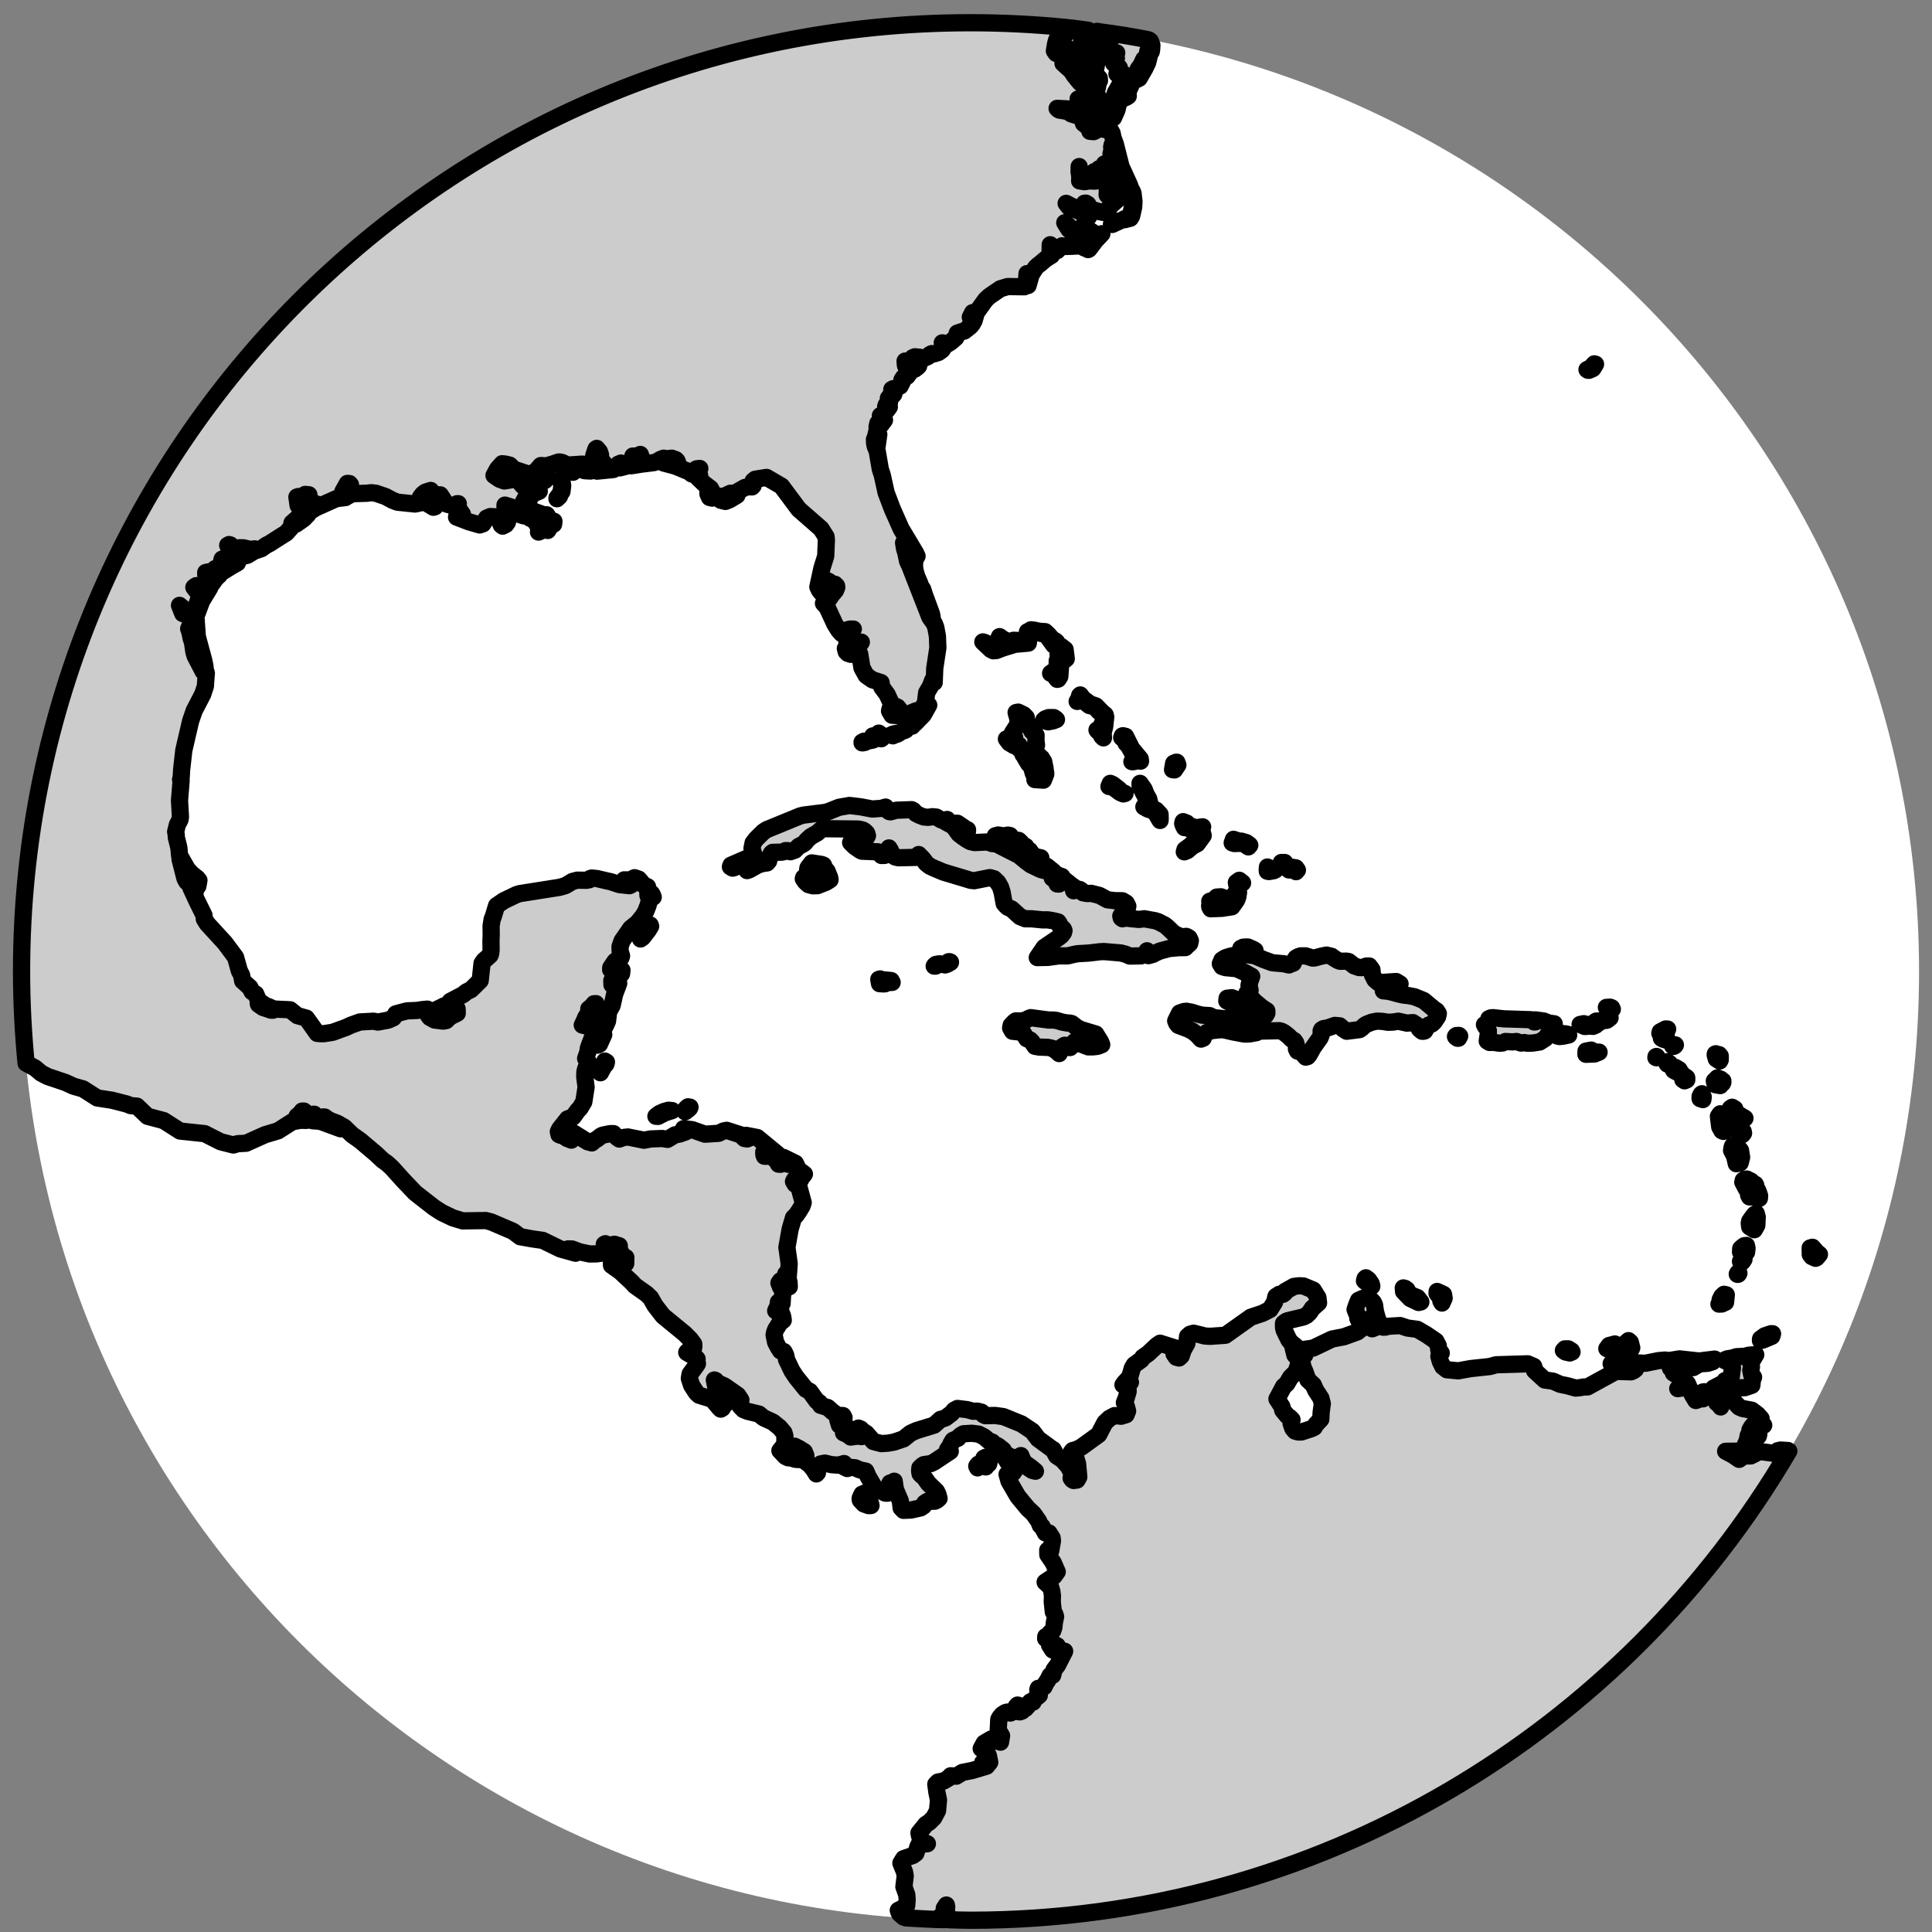 <?xml version="1.0" encoding="UTF-8"?>
<!-- Created by grConvert v0.1-0 -->
<svg xmlns="http://www.w3.org/2000/svg" xmlns:xlink="http://www.w3.org/1999/xlink" width="70pt" height="70pt" viewBox="0 0 70 70" version="1.1">
<rect x="0" y="0" width="70" height="70" fill="#808080" stroke="none"/>
<g id="surface56">
<path style=" stroke:none;fill-rule:nonzero;fill:rgb(100%,100%,100%);fill-opacity:1;" d="M 69.531 35.199 C 69.531 54.188 54.141 69.574 35.156 69.574 C 16.176 69.574 0.781 54.188 0.781 35.199 C 0.781 16.215 16.176 0.824 35.156 0.824 C 54.141 0.824 69.531 16.215 69.531 35.199 Z M 69.531 35.199 "/>
<path style="fill-rule:nonzero;fill:rgb(80%,80%,80%);fill-opacity:1;stroke-width:0.5;stroke-linecap:round;stroke-linejoin:round;stroke:rgb(0%,0%,0%);stroke-opacity:1;stroke-miterlimit:10;" d="M 28.125 0.659 C 12.941 0.659 0.625 12.972 0.625 28.159 C 0.625 29.059 0.672 29.941 0.756 30.816 L 1.016 30.956 L 1.194 31.106 L 1.381 31.203 L 1.9 31.378 L 2.131 31.484 L 2.406 31.562 L 2.819 31.825 L 3.247 31.891 L 3.672 32 L 3.788 32.047 L 3.969 32.062 L 4.275 32.356 L 4.744 32.481 L 5.219 32.784 L 5.931 32.859 L 6.394 33.094 L 6.763 33.188 L 6.891 33.15 L 7.131 33.138 L 7.681 32.891 L 8.059 32.778 L 8.469 32.516 L 8.7 32.472 L 8.881 32.475 L 8.9 32.453 L 8.828 32.431 L 8.609 32.391 L 8.609 32.356 L 8.719 32.263 L 8.756 32.206 L 8.812 32.206 L 8.891 32.278 L 8.887 32.328 L 8.894 32.375 L 8.944 32.375 L 9.069 32.297 L 9.109 32.297 L 9.15 32.341 L 9.031 32.453 L 9.056 32.484 L 9.287 32.503 L 9.875 32.719 L 9.841 32.669 L 9.631 32.559 L 9.566 32.531 L 9.5 32.531 L 9.412 32.497 L 9.347 32.456 L 9.369 32.375 L 9.412 32.378 L 9.494 32.438 L 9.578 32.484 L 9.778 32.559 L 9.981 32.675 L 10.203 32.891 L 10.444 33.062 L 10.906 33.453 L 11.088 33.625 L 11.219 33.719 L 11.356 33.844 L 11.7 34.225 L 12.028 34.569 L 12.062 34.597 L 12.578 35 L 12.8 35.144 L 13.125 35.3 L 13.412 35.388 L 14.081 35.378 L 14.238 35.419 L 14.872 35.691 L 15.078 35.847 L 15.425 35.909 L 15.731 35.953 L 16.238 36.2 L 16.681 36.325 L 16.716 36.309 L 16.594 36.247 L 16.5 36.231 L 16.466 36.2 L 16.581 36.203 L 16.797 36.284 L 17.091 36.347 L 17.284 36.344 L 17.403 36.328 L 17.469 36.269 L 17.534 36.194 L 17.516 36.066 L 17.547 36.05 L 17.6 36.078 L 17.675 36.097 L 17.809 36.066 L 17.95 36.109 L 17.953 36.163 L 17.938 36.206 L 17.984 36.281 L 18.044 36.394 L 18.141 36.45 L 18.137 36.581 L 18.137 36.622 L 18.075 36.656 L 18.031 36.656 L 17.938 36.578 L 17.878 36.503 L 17.828 36.5 L 17.722 36.597 L 17.725 36.675 L 17.984 36.859 L 18.319 37.172 L 18.403 37.266 L 18.738 37.503 L 18.859 37.619 L 18.984 37.841 L 19.216 38.141 L 19.844 38.656 L 20.006 38.819 L 20.109 38.956 L 20.109 38.994 L 20.113 39.016 L 20.1 39.091 L 19.934 39.169 L 19.906 39.2 L 20 39.256 L 20.15 39.331 L 20.206 39.391 L 20.203 39.469 L 20.216 39.528 L 20.159 39.612 L 20.003 39.825 L 19.981 39.953 L 20.047 40.156 L 20.188 40.372 L 20.262 40.441 L 20.644 40.559 L 20.844 40.797 L 20.891 40.844 L 20.938 40.816 L 20.962 40.734 L 21.031 40.694 L 21.175 40.544 L 21.15 40.466 L 21.081 40.403 L 20.837 40.297 L 20.744 40.188 L 20.706 40 L 20.744 40.016 L 20.788 40.078 L 21.003 40.175 L 21.387 40.444 L 21.475 40.581 L 21.441 40.691 L 21.456 40.763 L 21.55 40.859 L 21.675 40.909 L 22 40.987 L 22.128 41.094 L 22.406 41.222 L 22.597 41.378 L 22.722 41.525 L 22.75 41.619 L 22.75 41.812 L 22.719 41.906 L 22.606 42.047 L 22.766 42.216 L 22.841 42.253 L 22.953 42.266 L 23.047 42.297 L 23.153 42.306 L 23.156 42.234 L 23.144 42.181 L 22.994 42.044 L 22.934 41.934 L 23.031 41.919 L 23.159 41.984 L 23.312 42.078 L 23.356 42.184 L 23.359 42.372 L 23.466 42.453 L 23.578 42.581 L 23.663 42.722 L 23.694 42.688 L 23.681 42.503 L 23.784 42.434 L 23.909 42.409 L 24.094 42.453 L 24.3 42.469 L 24.466 42.422 L 24.475 42.525 L 24.559 42.566 L 24.637 42.531 L 24.784 42.544 L 24.925 42.606 L 25.094 42.641 L 25.131 42.722 L 25.156 42.788 L 25.372 43.156 L 25.534 43.216 L 25.659 43.278 L 25.722 43.281 L 25.75 43.219 L 25.769 43.047 L 25.797 42.987 L 25.875 42.966 L 25.919 42.934 L 25.953 43.169 L 26.097 43.506 L 26.119 43.706 L 26.188 43.778 L 26.406 43.769 L 26.688 43.706 L 26.769 43.65 L 26.8 43.569 L 26.875 43.519 L 27.097 43.513 L 27.153 43.487 L 27.219 43.431 L 27.184 43.306 L 27.141 43.222 L 26.909 42.997 L 26.781 42.812 L 26.725 42.775 L 26.669 42.716 L 26.656 42.638 L 26.663 42.547 L 26.731 42.484 L 26.778 42.453 L 26.984 42.422 L 27.078 42.375 L 27.544 42.066 L 27.466 42.016 L 27.531 41.925 L 27.566 41.844 L 27.622 41.75 L 27.766 41.688 L 27.788 41.659 L 27.844 41.606 L 27.925 41.559 L 28.169 41.544 L 28.369 41.569 L 28.531 41.653 L 28.659 41.763 L 28.762 41.8 L 28.831 41.875 L 28.881 41.888 L 28.941 41.922 L 29.078 42.031 L 29.131 42.253 L 29.172 42.309 L 29.203 42.369 L 29.247 42.362 L 29.253 42.309 L 29.234 42.256 L 29.219 42.184 L 29.25 42.203 L 29.281 42.237 L 29.394 42.247 L 29.403 42.284 L 29.438 42.316 L 29.481 42.294 L 29.516 42.247 L 29.591 42.191 L 29.641 42.316 L 29.7 42.406 L 29.894 42.544 L 30.012 42.644 L 29.922 42.622 L 29.775 42.525 L 29.656 42.453 L 29.575 42.341 L 29.534 42.328 L 29.488 42.4 L 29.363 42.5 L 29.4 42.638 L 29.359 42.694 L 29.325 42.725 L 29.256 42.722 L 29.191 42.734 L 29.247 42.934 L 29.503 43.375 L 29.8 43.734 L 29.837 43.766 L 29.956 43.878 L 30.109 44.097 L 30.153 44.212 L 30.206 44.25 L 30.3 44.431 L 30.406 44.434 L 30.497 44.578 L 30.506 44.663 L 30.456 44.95 L 30.406 44.953 L 30.369 44.934 L 30.372 45.066 L 30.528 45.294 L 30.644 45.559 L 30.55 45.688 L 30.294 45.859 L 30.453 46.006 L 30.488 46.125 L 30.506 46.253 L 30.5 46.425 L 30.531 46.722 L 30.575 46.788 L 30.597 46.862 L 30.562 47.025 L 30.547 47.172 L 30.516 47.266 L 30.438 47.328 L 30.403 47.388 L 30.312 47.438 L 30.309 47.494 L 30.45 47.453 L 30.453 47.506 L 30.419 47.594 L 30.422 47.684 L 30.512 47.825 L 30.609 47.684 L 30.644 47.703 L 30.625 47.888 L 30.691 47.922 L 30.747 47.925 L 30.797 47.872 L 30.859 47.862 L 30.653 48.266 L 30.55 48.403 L 30.512 48.559 L 30.438 48.566 L 30.372 48.7 L 30.309 48.794 L 30.262 48.894 L 30.172 48.922 L 30.094 48.938 L 30.081 48.981 L 30.122 49.091 L 30.125 49.138 L 29.988 49.25 L 29.953 49.3 L 29.944 49.337 L 29.872 49.325 L 29.837 49.359 L 29.797 49.441 L 29.731 49.516 L 29.675 49.547 L 29.628 49.594 L 29.562 49.619 L 29.347 49.591 L 29.288 49.653 L 29.2 49.625 L 29.141 49.641 L 29.05 49.7 L 28.981 49.781 L 28.95 49.841 L 28.934 50.15 L 29.031 50.312 L 29 50.497 L 28.731 50.406 L 28.528 50.525 L 28.441 50.684 L 28.613 50.806 L 28.65 50.891 L 28.688 51.081 L 28.597 51.194 L 28.188 51.316 L 27.894 51.375 L 27.716 51.484 L 27.556 51.472 L 27.488 51.544 L 27.356 51.622 L 27.188 51.653 L 27.125 51.716 L 27.156 51.95 L 27.203 52.172 L 27.175 52.484 L 27.066 52.688 L 26.938 52.816 L 26.837 52.881 L 26.637 53.128 L 26.653 53.216 L 26.753 53.394 L 26.881 53.441 L 26.788 53.45 L 26.672 53.4 L 26.609 53.519 L 26.547 53.719 L 26.462 53.781 L 26.191 53.875 L 26.113 54.003 L 26.219 54.263 L 26.238 54.378 L 26.2 54.688 L 26.284 54.922 L 26.294 55.059 L 26.281 55.234 L 26.156 55.312 L 26.038 55.372 L 26.056 55.425 L 26.078 55.469 L 26.191 55.566 L 26.262 55.591 C 26.559 55.609 26.859 55.625 27.159 55.638 L 27.169 55.622 L 27.225 55.575 L 27.219 55.638 C 27.275 55.638 27.328 55.641 27.381 55.641 L 27.369 55.316 L 27.431 55.219 L 27.441 55.275 L 27.434 55.344 L 27.453 55.578 L 27.497 55.644 C 27.703 55.65 27.913 55.659 28.125 55.659 C 38.237 55.659 47.075 50.194 51.85 42.059 L 51.825 42.044 L 51.609 42.031 L 51.528 42.05 L 51.434 42.128 L 51.034 42.075 L 50.956 42.094 L 50.747 42.2 L 50.547 42.203 L 50.409 42.3 L 50.237 42.181 L 50.138 42.128 L 50.019 42.066 L 50.484 42.062 L 50.575 41.909 L 50.641 41.766 L 50.669 41.641 L 50.672 41.609 L 50.722 41.525 L 50.722 41.45 L 50.763 41.375 L 50.825 41.297 L 50.984 41.237 L 51.047 41.119 L 50.944 41.003 L 50.775 40.875 L 50.5 40.825 L 50.406 40.781 L 50.156 40.513 L 50.059 40.453 L 50.016 40.55 L 49.841 40.556 L 49.847 40.625 L 49.881 40.691 L 49.875 40.781 L 49.847 40.722 L 49.794 40.688 L 49.756 40.656 L 49.75 40.594 L 49.663 40.484 L 49.531 40.375 L 49.453 40.35 L 49.403 40.341 L 49.359 40.347 L 49.369 40.378 L 49.341 40.472 L 49.359 40.547 L 49.337 40.534 L 49.312 40.516 L 49.278 40.469 L 49.231 40.547 L 49.203 40.578 L 49.175 40.587 L 49.153 40.594 L 49.05 40.422 L 48.909 40.1 L 48.869 40.069 L 48.806 40.05 L 48.797 40.119 L 48.806 40.175 L 48.744 40.234 L 48.631 40.25 L 48.688 40.2 L 48.731 40.075 L 48.7 39.956 L 48.672 39.906 L 48.578 39.825 L 48.544 39.825 L 48.503 39.797 L 48.503 39.688 L 48.419 39.656 L 48.688 39.619 L 49.078 39.641 L 49.263 39.531 L 49.5 39.516 L 49.644 39.469 L 49.7 39.394 L 49.25 39.45 L 48.681 39.388 L 48.375 39.438 L 48.266 39.422 L 48.075 39.438 L 47.691 39.516 L 47.225 39.494 L 46.816 39.531 L 46.7 39.528 L 46.763 39.644 L 46.875 39.597 L 47.237 39.625 L 47.403 39.691 L 47.344 39.734 L 47.278 39.763 L 46.837 39.75 L 46.016 40.2 L 45.9 40.203 L 45.8 40.222 L 45.672 40.234 L 45.438 40.169 L 45.222 40.125 L 45.016 40.034 L 44.775 40 L 44.481 39.731 L 44.475 39.675 L 44.456 39.606 L 44.281 39.531 L 43.362 39.559 L 43.188 39.609 L 42.628 39.669 L 42.269 39.734 L 41.938 39.703 L 41.819 39.609 L 41.747 39.462 L 41.706 39.312 L 41.775 39.219 L 41.706 39.138 L 41.688 39.003 L 41.619 38.872 L 41.344 38.684 L 41.081 38.531 L 40.8 38.494 L 40.581 38.422 L 40.219 38.444 L 40.163 38.466 L 40.091 38.469 L 39.987 38.362 L 39.925 38.222 L 39.869 38.019 L 39.841 37.825 L 39.806 37.75 L 39.734 37.672 L 39.625 37.594 L 39.481 37.644 L 39.378 37.691 L 39.328 37.812 L 39.278 37.956 L 39.359 38.156 L 39.359 38.219 L 39.391 38.284 L 39.744 38.231 L 39.859 38.231 L 39.909 38.391 L 39.875 38.475 L 39.775 38.516 L 39.569 38.406 L 39.513 38.422 L 39.434 38.534 L 39.344 38.606 L 38.953 38.747 L 38.612 38.812 L 38.062 39.075 L 37.809 39.112 L 37.819 39.278 L 37.719 39.347 L 37.75 39.547 L 37.778 39.656 L 37.816 39.734 L 37.909 39.994 L 38.066 40.141 L 38.138 40.3 L 38.288 40.531 L 38.328 40.688 L 38.294 40.934 L 38.284 41.138 L 38.138 41.294 L 38.094 41.372 L 38.019 41.409 L 37.725 41.506 L 37.625 41.506 L 37.538 41.481 L 37.472 41.403 L 37.422 41.256 L 37.45 41.153 L 37.391 41.091 L 37.309 41.034 L 37.181 40.878 L 37.156 40.769 L 37.013 40.55 L 37.206 40.188 L 37.297 40.109 L 37.406 39.925 L 37.566 39.766 L 37.656 39.5 L 37.65 39.413 L 37.534 39.278 L 37.484 39.078 L 37.55 39.075 L 37.594 39.056 L 37.409 38.903 L 37.356 38.831 L 37.219 38.55 L 37.203 38.469 L 37.203 38.359 L 37.266 38.309 L 37.312 38.284 L 37.784 38.172 L 37.875 38.125 L 37.956 38.047 L 37.997 37.987 L 38.038 37.922 L 38.219 37.763 L 38.2 37.609 L 38.066 37.394 L 37.781 37.275 L 37.653 37.269 L 37.503 37.288 L 37.25 37.431 L 37.234 37.481 L 37.188 37.516 L 37.081 37.516 L 36.984 37.578 L 36.944 37.744 L 36.812 37.956 L 36.597 38.066 L 36.253 38.181 L 35.519 38.703 L 35.075 38.734 L 34.925 38.725 L 34.781 38.688 L 34.597 38.644 L 34.497 38.672 L 34.422 38.737 L 34.403 38.938 L 34.297 39.128 L 34.237 39.306 L 34.175 39.362 L 34.097 39.341 L 34.031 39.247 L 34.062 39.156 L 34.163 39.112 L 34.234 39.106 L 34.263 39.078 L 34.109 39.087 L 33.625 38.934 L 33.531 39 L 33.281 39.234 L 33.125 39.344 L 33.081 39.413 L 32.878 39.559 L 32.819 39.659 L 32.747 39.913 L 32.597 40.078 L 32.55 40.141 L 32.638 40.109 L 32.737 40.028 L 32.766 40.066 L 32.691 40.163 L 32.7 40.331 L 32.641 40.531 L 32.591 40.656 L 32.644 40.75 L 32.684 40.9 L 32.641 41.006 L 32.497 41.05 L 32.309 41.031 L 32.156 41.112 L 32.025 41.237 L 31.847 41.581 L 31.337 41.95 L 31.2 42.016 L 31.091 42.044 L 31.05 42.097 L 31.109 42.175 L 31.175 42.234 L 31.234 42.425 L 31.269 42.812 L 31.219 42.9 L 31.119 42.913 L 31.078 42.888 L 31.047 42.844 L 31.062 42.769 L 31.113 42.734 L 31.137 42.7 L 31.087 42.653 L 31.031 42.628 L 30.962 42.5 L 30.794 42.312 L 30.625 42.2 L 30.528 42.019 L 30.488 41.997 L 30.091 41.706 L 29.922 41.484 L 29.609 41.275 L 29.087 41.062 L 28.847 41.028 L 28.559 41.034 L 28.5 41.003 L 28.453 40.934 L 28.331 40.903 L 28.206 40.906 L 28.031 40.859 L 27.753 40.825 L 27.659 40.875 L 27.578 40.969 L 27.409 41.097 L 27.341 41.122 L 27.262 41.141 L 27.075 41.309 L 26.556 41.469 L 26.391 41.544 L 26.191 41.706 L 25.913 41.8 L 25.738 41.831 L 25.55 41.844 L 25.316 41.784 L 25.109 41.547 L 24.997 41.475 L 24.95 41.422 L 24.881 41.394 L 24.875 41.431 L 24.962 41.513 L 25.028 41.625 L 24.969 41.641 L 24.881 41.625 L 24.656 41.653 L 24.587 41.594 L 24.45 41.531 L 24.462 41.391 L 24.503 41.359 L 24.519 41.328 L 24.5 41.3 L 24.413 41.331 L 24.331 41.309 L 24.284 41.15 L 24.3 41.094 L 24.294 41.034 L 24.128 40.919 L 24.05 40.847 L 23.997 40.8 L 23.784 40.734 L 23.75 40.656 L 23.675 40.609 L 23.475 40.331 L 23.359 40.269 L 23.081 39.925 L 22.956 39.737 L 22.797 39.406 L 22.781 39.3 L 22.747 39.222 L 22.719 39.175 L 22.625 39.156 L 22.562 39.059 L 22.481 38.906 L 22.438 38.694 L 22.45 38.628 L 22.484 38.534 L 22.547 38.438 L 22.591 38.359 L 22.703 38.266 L 22.688 38.163 L 22.641 38.034 L 22.578 38.044 L 22.531 38.025 L 22.484 37.994 L 22.503 37.95 L 22.559 37.906 L 22.55 37.844 L 22.562 37.744 L 22.625 37.747 L 22.65 37.781 L 22.669 37.784 L 22.684 37.531 L 22.703 37.456 L 22.688 37.391 L 22.625 37.309 L 22.578 37.188 L 22.622 37.125 L 22.669 37.1 L 22.734 37.047 L 22.778 36.922 L 22.797 36.981 L 22.781 37.091 L 22.738 37.172 L 22.734 37.237 L 22.775 37.316 L 22.812 37.325 L 22.878 37.297 L 22.872 37.172 L 22.844 37.066 L 22.875 36.628 L 22.809 36.156 L 22.903 35.625 L 23 35.297 L 23.081 35.219 L 23.163 35.097 L 23.25 34.953 L 23.281 34.859 L 23.141 34.344 L 23.091 34.325 L 23.047 34.325 L 23 34.247 L 23.031 34.188 L 23.087 34.15 L 23.131 34.159 L 23.141 34.278 L 23.169 34.263 L 23.247 34.109 L 23.281 34.078 L 23.316 34.031 L 23.234 33.969 L 23.153 33.922 L 23.056 33.719 L 22.712 33.55 L 22.672 33.559 L 22.828 33.65 L 22.894 33.737 L 22.847 33.747 L 22.781 33.688 L 22.675 33.688 L 22.625 33.747 L 22.566 33.744 L 22.519 33.656 L 22.434 33.575 L 22.363 33.519 L 22.253 33.497 L 22.216 33.516 L 22.156 33.513 L 22.141 33.472 L 22.137 33.394 L 22.172 33.372 L 22.309 33.359 L 22.562 33.503 L 22.55 33.466 L 21.95 32.972 L 21.625 32.909 L 21.663 32.941 L 21.747 32.966 L 21.725 32.984 L 21.659 33.013 L 21.578 33 L 21.469 32.894 L 21.062 32.763 L 20.972 32.781 L 20.828 32.85 L 20.434 32.875 L 20.062 32.744 L 19.812 32.716 L 19.847 32.747 L 19.872 32.809 L 19.706 32.869 L 19.566 32.894 L 19.347 33.025 L 19.2 33 L 18.856 33.013 L 18.669 33.05 L 18.2 32.956 L 18.081 32.969 L 17.95 33.016 L 17.875 32.962 L 17.784 32.859 L 17.684 32.859 L 17.469 32.903 L 17.425 32.922 L 17.3 33.019 L 17.247 33.047 L 17.153 33.128 L 17.031 33.094 L 16.578 32.812 L 16.575 32.841 L 16.606 32.875 L 16.65 32.938 L 16.562 33.047 L 16.434 32.997 L 16.325 32.922 L 16.269 32.913 L 16.203 32.888 L 16.184 32.8 L 16.222 32.722 L 16.453 32.431 L 16.613 32.375 L 16.744 32.191 L 16.812 32.122 L 16.922 31.938 L 16.988 31.512 L 16.95 31.219 L 16.953 31.062 L 16.984 30.956 L 17.062 30.797 L 16.975 30.681 L 17.038 30.497 L 17.056 30.375 L 17.191 30.016 L 17.206 29.881 L 17.153 29.719 L 17.003 29.716 L 16.95 29.731 L 16.878 29.712 L 16.95 29.562 L 16.969 29.506 L 17.069 29.344 L 17.066 29.244 L 17.156 29.172 L 17.219 29.094 L 17.275 29.091 L 17.297 29.234 L 17.244 29.497 L 17.266 29.547 L 17.363 29.606 L 17.456 29.819 L 17.497 29.828 L 17.556 29.716 L 17.609 29.597 L 17.641 29.328 L 17.744 29.141 L 17.816 28.816 L 17.934 28.503 L 17.922 28.466 L 17.872 28.462 L 17.781 28.55 L 17.738 28.544 L 17.734 28.422 L 17.778 28.378 L 17.847 28.341 L 17.919 28.325 L 17.953 28.3 L 18.016 28.225 L 18.028 28.122 L 17.969 28.113 L 17.922 28.128 L 17.828 28.131 L 17.75 28.156 L 17.7 28.106 L 17.703 28.047 L 17.828 27.863 L 17.922 27.797 L 17.972 27.806 L 18.003 27.753 L 18.016 27.706 L 17.975 27.578 L 17.972 27.438 L 18.031 27.269 L 18.281 26.909 L 18.481 26.747 L 18.644 26.544 L 18.719 26.413 L 18.781 26.253 L 18.837 26.062 L 18.797 26 L 18.781 25.953 L 18.769 25.703 L 18.659 25.653 L 18.512 25.481 L 18.391 25.441 L 18.284 25.494 L 18.212 25.506 L 18.094 25.503 L 18.075 25.534 L 18.188 25.569 L 18.247 25.566 L 18.294 25.547 L 18.316 25.544 L 18.347 25.581 L 18.319 25.631 L 18.281 25.656 L 18.244 25.672 L 17.956 25.641 L 17.7 25.556 L 17.594 25.534 L 17.306 25.466 L 17.153 25.45 L 17.1 25.466 L 17.1 25.484 L 17.081 25.5 L 17 25.516 L 16.734 25.512 L 16.591 25.55 L 16.387 25.672 L 16.222 25.719 L 15.059 25.903 L 14.972 25.931 L 14.606 26.106 L 14.394 26.25 L 14.294 26.581 L 14.266 26.641 L 14.234 26.844 L 14.238 27.078 L 14.231 27.281 L 14.234 27.544 L 14.222 27.644 L 14.203 27.691 L 14.028 27.844 L 13.972 27.925 L 13.919 28.422 L 13.653 28.684 L 13.519 28.75 L 13.425 28.828 L 13.05 29.025 L 13.028 29.056 L 13.012 29.094 L 13.044 29.094 L 13.169 29.012 L 13.181 29.038 L 13.141 29.128 L 13.153 29.172 L 13.213 29.172 L 13.25 29.244 L 13.253 29.369 L 13.047 29.472 L 12.934 29.581 L 12.847 29.597 L 12.597 29.566 L 12.463 29.494 L 12.422 29.444 L 12.5 29.403 L 12.5 29.347 L 12.387 29.25 L 12.225 29.266 L 12.091 29.288 L 11.809 29.3 L 11.75 29.312 L 11.472 29.387 L 11.45 29.434 L 11.403 29.5 L 11.253 29.569 L 10.953 29.625 L 10.831 29.6 L 10.431 29.622 L 10.169 29.716 L 10.031 29.781 L 9.641 29.922 L 9.387 29.962 L 9.306 29.962 L 9.194 29.953 L 9.031 29.722 L 8.881 29.512 L 8.619 29.438 L 8.409 29.269 L 7.938 29.247 L 7.769 29.172 L 7.744 29.184 L 7.819 29.238 L 7.912 29.281 L 7.859 29.281 L 7.619 29.2 L 7.494 29.113 L 7.484 29.075 L 7.628 29.137 L 7.672 29.131 L 7.5 29.016 L 7.412 28.812 L 7.306 28.744 L 7.244 28.622 L 7.034 28.434 L 7.003 28.266 L 6.938 28.141 L 6.828 27.747 L 6.516 27.328 L 6.003 26.769 L 5.922 26.637 L 5.912 26.528 L 5.713 26.125 L 5.534 25.738 L 5.531 25.691 L 5.516 25.631 L 5.453 25.594 L 5.412 25.556 L 5.362 25.466 L 5.219 24.906 L 5.422 25.253 L 5.588 25.453 L 5.681 25.516 L 5.681 25.575 L 5.625 25.65 L 5.619 25.794 L 5.65 25.903 L 5.672 25.769 L 5.734 25.688 L 5.766 25.516 L 5.713 25.453 L 5.556 25.331 L 5.431 25.194 L 5.206 24.8 L 5.184 24.569 L 5.109 24.266 L 5.109 24.203 L 5.091 24.109 L 5.141 23.906 L 5.216 23.762 L 5.231 23.688 L 5.203 23.203 L 5.25 22.628 L 5.234 22.594 L 5.25 22.556 L 5.266 22.297 L 5.328 21.747 L 5.525 20.9 L 5.628 20.6 L 5.875 20.125 L 5.953 19.891 L 5.972 19.609 L 5.981 19.516 L 5.969 19.469 L 5.891 19.466 L 5.656 19.016 L 5.619 18.891 L 5.578 18.609 L 5.544 18.516 L 5.5 18.309 L 5.469 18.225 L 5.516 18.109 L 5.562 18.019 L 5.566 17.941 L 5.556 17.856 L 5.297 17.784 L 5.203 17.547 L 5.309 17.637 L 5.506 17.75 L 5.562 17.747 L 5.609 17.731 L 5.681 17.6 L 5.797 17.253 L 5.619 17.025 L 5.656 16.994 L 5.691 16.975 L 5.844 17 L 5.941 16.966 L 6.062 16.812 L 6.109 16.669 L 5.981 16.716 L 5.963 16.656 L 5.963 16.594 L 6.034 16.578 L 6.131 16.566 L 6.194 16.531 L 6.234 16.484 L 6.253 16.534 L 6.287 16.578 L 6.35 16.528 L 6.394 16.488 L 6.406 16.347 L 6.438 16.206 L 6.556 16.319 L 6.694 16.281 L 6.787 16.231 L 6.875 16.156 L 6.806 16.125 L 6.744 16.113 L 6.6 15.806 L 6.641 15.784 L 6.681 15.797 L 6.703 15.841 L 6.744 15.891 L 6.838 15.966 L 6.931 15.912 L 6.931 15.878 L 7.056 15.878 L 7.25 15.925 L 7.381 15.909 L 7.231 16.012 L 7.1 16.113 L 7.172 16.094 L 7.369 15.975 L 7.578 15.903 L 7.725 15.8 L 7.819 15.753 L 8.156 15.537 L 8.297 15.45 L 8.444 15.284 L 8.463 15.159 L 8.609 15.031 L 8.775 14.875 L 8.716 14.75 L 8.641 14.65 L 8.606 14.406 L 8.656 14.391 L 8.719 14.438 L 8.769 14.441 L 8.844 14.331 L 8.953 14.341 L 8.975 14.469 L 8.906 14.625 L 8.966 14.641 L 9.125 14.594 L 9.219 14.625 L 8.944 14.809 L 8.931 14.856 L 9.162 14.716 L 9.75 14.453 L 10.012 14.422 L 10.016 14.375 L 9.938 14.247 L 10.069 14.012 L 10.128 14.016 L 10.159 14.05 L 10.156 14.106 L 10.109 14.194 L 10.062 14.238 L 10.016 14.25 L 10.044 14.328 L 10.091 14.375 L 10.162 14.331 L 10.25 14.309 L 10.631 14.297 L 10.762 14.281 L 10.894 14.297 L 11.172 14.391 L 11.375 14.5 L 11.519 14.556 L 12.031 14.609 L 12.25 14.562 L 12.281 14.528 L 12.216 14.453 L 12.188 14.409 L 12.253 14.325 L 12.331 14.266 L 12.484 14.216 L 12.569 14.338 L 12.762 14.344 L 12.891 14.544 L 12.953 14.613 L 13.184 14.672 L 13.25 14.6 L 13.284 14.6 L 13.269 14.684 L 13.294 14.75 L 13.403 14.903 L 13.406 14.95 L 13.297 14.931 L 13.244 14.944 L 13.234 14.988 L 13.591 15.125 L 13.903 15.216 L 13.997 15.184 L 14.106 15.016 L 14.213 14.972 L 14.363 14.981 L 14.456 15.034 L 14.528 15.216 L 14.569 15.25 L 14.662 15.203 L 14.706 15.141 L 14.731 15.059 L 14.744 14.981 L 14.766 14.922 L 14.766 14.787 L 14.706 14.747 L 14.656 14.719 L 14.637 14.688 L 14.637 14.641 L 14.984 14.75 L 15.059 14.812 L 15.081 14.859 L 15.094 14.925 L 15.184 14.953 L 15.238 14.953 L 15.306 14.969 L 15.359 15.019 L 15.425 15.047 L 15.525 15.125 L 15.594 15.25 L 15.637 15.297 L 15.609 15.422 L 15.662 15.4 L 15.781 15.281 L 15.831 15.319 L 15.878 15.375 L 15.906 15.331 L 15.938 15.256 L 16.047 15.194 L 16.056 15.109 L 15.994 15.091 L 15.925 15.047 L 15.847 14.922 L 15.769 14.925 L 15.438 14.806 L 15.356 14.713 L 15.234 14.637 L 15.181 14.525 L 15.219 14.484 L 15.225 14.444 L 15.25 14.434 L 15.306 14.444 L 15.378 14.409 L 15.344 14.375 L 15.419 14.309 L 15.512 14.287 L 15.631 14.238 L 15.625 14.213 L 15.628 14.094 L 15.578 14.016 L 15.562 13.969 L 15.578 13.919 L 15.463 13.903 L 15.375 13.981 L 15.344 14.106 L 15.287 14.122 L 15.153 14.081 L 15.062 13.972 L 15.109 13.919 L 15.188 13.875 L 15.25 13.816 L 15.247 13.778 L 15.156 13.738 L 15.113 13.784 L 15.066 13.809 L 14.966 13.806 L 14.844 13.903 L 14.619 13.941 L 14.481 13.891 L 14.319 13.781 L 14.422 13.591 L 14.556 13.441 L 14.675 13.456 L 14.778 13.484 L 14.891 13.6 L 15.344 13.75 L 15.525 13.669 L 15.675 13.494 L 15.747 13.497 L 15.797 13.512 L 16.003 13.456 L 16.191 13.391 L 16.231 13.391 L 16.297 13.406 L 16.453 13.481 L 16.878 13.453 L 17.003 13.469 L 17.144 13.463 L 17.169 13.391 L 17.219 13.175 L 17.275 13.012 L 17.297 12.997 L 17.375 13.091 L 17.406 13.184 L 17.406 13.344 L 17.438 13.391 L 17.488 13.406 L 17.547 13.488 L 17.575 13.566 L 17.434 13.613 L 17.331 13.622 L 17.306 13.656 L 17.781 13.609 L 17.919 13.456 L 18 13.422 L 18.003 13.469 L 17.934 13.547 L 17.966 13.562 L 18.203 13.5 L 18.244 13.422 L 18.325 13.341 L 18.344 13.219 L 18.406 13.219 L 18.466 13.269 L 18.512 13.194 L 18.559 13.172 L 18.594 13.269 L 18.569 13.372 L 18.403 13.422 L 18.347 13.453 L 18.3 13.5 L 18.594 13.453 L 18.953 13.409 L 19.044 13.378 L 19.144 13.316 L 19.238 13.281 L 19.328 13.297 L 19.472 13.281 L 19.591 13.325 L 19.622 13.356 L 19.641 13.406 L 19.497 13.375 L 19.231 13.419 L 19.578 13.512 L 19.972 13.675 L 20.05 13.738 L 20.094 13.747 L 20.109 13.7 L 20.113 13.637 L 20.194 13.588 L 20.284 13.578 L 20.238 13.644 L 20.212 13.716 L 20.278 13.775 L 20.262 13.816 L 20.194 13.812 L 20.406 14.016 L 20.594 14.159 L 20.653 14.269 L 20.641 14.328 L 20.613 14.35 L 20.559 14.287 L 20.519 14.206 L 20.519 14.312 L 20.566 14.419 L 20.641 14.438 L 20.8 14.394 L 20.997 14.378 L 21.075 14.344 L 21.172 14.297 L 21.281 14.306 L 21.594 14.128 L 21.706 14.109 L 21.797 14.113 L 21.828 14.081 L 21.809 14.006 L 21.831 13.941 L 21.891 13.891 L 22.219 13.838 L 22.653 14.091 L 23.153 14.762 L 23.797 15.325 L 23.944 15.556 L 23.953 15.659 L 23.95 15.719 L 23.934 16.119 L 23.825 16.466 L 23.706 17.012 L 23.75 17.106 L 23.794 17.163 L 23.831 17.2 L 23.863 17.169 L 23.934 17.188 L 23.975 17.15 L 23.997 17.106 L 24.012 16.972 L 23.969 16.938 L 23.919 16.844 L 23.966 16.825 L 24.031 16.856 L 24.109 16.966 L 24.137 16.981 L 24.2 16.934 L 24.25 16.984 L 24.253 17.028 L 24.219 17.113 L 24.109 17.244 L 23.966 17.453 L 23.903 17.469 L 23.869 17.488 L 23.938 17.562 L 23.984 17.625 L 24.203 18.097 L 24.312 18.269 L 24.391 18.359 L 24.453 18.391 L 24.531 18.403 L 24.544 18.356 L 24.528 18.266 L 24.637 18.234 L 24.734 18.234 L 24.672 18.331 L 24.656 18.591 L 24.703 18.797 L 24.747 18.812 L 24.788 18.797 L 24.85 18.688 L 24.903 18.641 L 24.966 18.613 L 24.881 18.734 L 24.8 18.881 L 24.837 18.913 L 24.919 18.956 L 24.984 19.356 L 25.106 19.578 L 25.284 19.703 L 25.538 19.784 L 25.562 19.922 L 25.712 20.125 L 25.85 20.422 L 25.922 20.456 L 26.016 20.497 L 26.066 20.559 L 26.034 20.613 L 25.872 20.484 L 25.825 20.5 L 25.797 20.55 L 25.784 20.609 L 25.856 20.731 L 25.981 20.738 L 26.163 20.675 L 26.316 20.703 L 26.544 20.606 L 26.628 20.606 L 26.778 20.469 L 26.828 20.341 L 26.859 20.078 L 26.962 19.906 L 27.034 19.719 L 27.056 19.725 L 27.062 19.769 L 27.078 19.781 L 27.094 19.375 L 27.184 18.778 L 27.172 18.444 L 27.125 18.188 L 27.078 18.066 L 26.953 17.894 L 26.425 16.544 L 26.378 16.419 L 26.306 16.266 L 26.253 16.012 L 26.219 15.906 L 26.191 15.734 L 26.231 15.734 L 26.278 15.769 L 26.266 15.844 L 26.281 15.909 L 26.363 15.953 L 26.378 15.984 L 26.328 16.075 L 26.328 16.15 L 26.375 16.312 L 26.406 16.269 L 26.422 16.163 L 26.45 16.075 L 26.481 16.062 L 26.456 16.347 L 26.472 16.547 L 26.613 16.887 L 26.669 16.934 L 26.569 16.7 L 26.525 16.544 L 26.506 16.419 L 26.512 16.284 L 26.531 16.2 L 26.581 16.119 L 26.531 16.016 L 26.119 15.328 L 25.863 14.75 L 25.684 14.278 L 25.575 13.781 L 25.516 13.597 L 25.425 13.069 L 25.369 12.938 L 25.35 12.841 L 25.347 12.734 L 25.372 12.681 L 25.406 12.544 L 25.431 12.431 L 25.422 12.375 L 25.444 12.269 L 25.481 12.297 L 25.538 12.309 L 25.637 12.175 L 25.581 12.106 L 25.525 12.078 L 25.519 12.047 L 25.625 12.025 L 25.672 11.925 L 25.719 11.875 L 25.778 11.794 L 25.75 11.781 L 25.716 11.797 L 25.672 11.781 L 25.691 11.731 L 25.781 11.675 L 25.784 11.625 L 25.762 11.594 L 25.75 11.544 L 25.794 11.484 L 25.872 11.469 L 25.909 11.422 L 25.909 11.381 L 25.875 11.344 L 25.85 11.287 L 25.891 11.266 L 25.938 11.269 L 26.091 11.191 L 26.153 11.069 L 26.141 11.016 L 26.181 10.95 L 26.25 10.934 L 26.294 10.906 L 26.372 10.8 L 26.359 10.756 L 26.325 10.731 L 26.281 10.684 L 26.244 10.588 L 26.234 10.466 L 26.356 10.625 L 26.387 10.609 L 26.391 10.562 L 26.431 10.537 L 26.453 10.641 L 26.481 10.688 L 26.516 10.7 L 26.594 10.641 L 26.628 10.606 L 26.644 10.5 L 26.578 10.422 L 26.45 10.372 L 26.519 10.341 L 26.659 10.356 L 26.781 10.387 L 26.903 10.331 L 26.95 10.278 L 27.006 10.25 L 27.078 10.256 L 27.203 10.216 L 27.306 10.141 L 27.363 10.056 L 27.312 9.938 L 27.472 9.969 L 27.562 9.912 L 27.706 9.787 L 27.747 9.656 L 27.856 9.619 L 27.953 9.594 L 28.128 9.456 L 28.188 9.381 L 28.125 9.194 L 28.191 9.062 L 28.188 9.125 L 28.175 9.194 L 28.234 9.297 L 28.3 9.062 L 28.569 8.688 L 28.672 8.591 L 28.997 8.369 L 29.206 8.306 L 29.694 8.312 L 29.75 8.191 L 29.769 7.931 L 29.8 8.069 L 29.797 8.194 L 29.8 8.275 L 29.847 8.109 L 29.887 7.963 L 30.019 7.756 L 30.091 7.688 L 30.144 7.65 L 30.312 7.506 L 30.481 7.4 L 30.453 7.356 L 30.438 7.3 L 30.441 7.094 L 30.472 7.15 L 30.506 7.256 L 30.581 7.284 L 30.641 7.266 L 30.784 7.125 L 30.891 7.144 L 31.078 7.138 L 31.203 7.131 L 31.281 7.128 L 31.312 7.062 L 31.425 7.034 L 31.55 7.025 L 31.644 6.922 L 31.744 6.784 L 31.625 6.703 L 31.266 6.781 L 31.078 6.734 L 30.984 6.65 L 30.863 6.456 L 31.125 6.681 L 31.225 6.703 L 31.409 6.578 L 31.434 6.531 L 31.438 6.463 L 31.488 6.369 L 31.556 6.281 L 31.503 6.231 L 31.453 6.194 L 30.984 6 L 30.903 5.894 L 31.094 5.994 L 31.269 6.037 L 31.406 6.006 L 31.434 5.891 L 31.475 5.888 L 31.531 5.922 L 31.55 6.031 L 31.581 6.094 L 31.637 6.075 L 31.706 6.088 L 31.847 6.131 L 31.975 6.156 L 32.062 6.119 L 32.234 5.922 L 32.472 5.713 L 32.506 5.531 L 32.487 5.412 L 32.472 5.328 L 32.425 5.247 L 32.375 5.237 L 32.219 5.338 L 32.188 5.6 L 32.138 5.65 L 32.091 5.65 L 32.097 5.5 L 32.119 5.362 L 32.106 5.222 L 31.938 5.191 L 31.863 5.225 L 31.75 5.25 L 31.566 5.244 L 31.438 5.266 L 31.294 5.244 L 31.3 5.125 L 31.278 4.975 L 31.281 4.828 L 31.3 4.953 L 31.347 5.062 L 31.5 5.156 L 31.597 5.131 L 31.669 5.075 L 31.719 4.975 L 31.794 4.969 L 31.909 5 L 31.856 4.891 L 31.919 4.922 L 32.003 4.953 L 32.016 4.85 L 32.013 4.75 L 32.125 4.819 L 32.253 4.859 L 32.341 4.909 L 32.419 5.006 L 32.359 4.769 L 32.284 4.594 L 32.219 4.525 L 32.203 4.453 L 32.244 4.306 L 32.222 4.263 L 32.234 4.203 L 32.256 4.172 L 32.294 4.213 L 32.325 4.312 L 32.425 4.766 L 32.531 5.019 L 32.716 5.372 L 32.769 5.453 L 32.737 5.359 L 32.494 4.828 L 32.328 4.172 L 32.266 4.006 L 32.234 3.859 L 32.191 3.781 L 32.016 3.753 L 31.891 3.719 L 31.7 3.816 L 31.591 3.806 L 31.566 3.706 L 31.406 3.578 L 31.359 3.381 L 31.244 3.362 L 31.047 3.3 L 30.95 3.231 L 30.706 3.191 L 30.672 3.172 L 30.641 3.141 L 30.941 3.156 L 31.319 3.312 L 31.409 3.306 L 31.444 3.431 L 31.562 3.538 L 31.622 3.6 L 31.694 3.659 L 31.769 3.625 L 31.844 3.566 L 31.816 3.475 L 31.784 3.419 L 31.691 3.319 L 31.575 3.266 L 31.434 3.15 L 31.278 2.953 L 31.253 2.906 L 31.25 2.869 L 31.528 3.172 L 31.628 3.225 L 31.703 3.188 L 31.688 3.138 L 31.694 3.05 L 31.863 3.094 L 31.875 2.984 L 31.859 2.881 L 31.734 2.828 L 31.812 2.766 L 31.594 2.675 L 31.512 2.612 L 31.422 2.481 L 31.306 2.394 L 31.141 2.191 L 31.047 2.047 L 30.812 1.837 L 30.863 1.837 L 31.028 1.95 L 31.169 2.156 L 31.206 2.194 L 31.581 2.594 L 31.653 2.609 L 31.766 2.6 L 31.812 2.531 L 31.828 2.419 L 31.869 2.337 L 31.863 2.266 L 31.75 2.156 L 31.609 2.078 L 31.512 1.953 L 31.391 1.891 L 31.066 1.788 L 30.894 1.538 L 30.816 1.519 L 30.663 1.566 L 30.613 1.547 L 30.562 1.475 L 30.597 1.269 L 30.628 1.156 L 30.75 1.038 L 30.841 0.969 L 30.894 0.881 L 30.906 0.797 C 29.988 0.706 29.062 0.659 28.125 0.659 Z M 30.922 0.8 L 30.931 0.875 L 30.887 0.994 L 30.784 1.078 L 30.675 1.25 L 30.653 1.325 L 30.663 1.462 L 30.756 1.475 L 30.856 1.406 L 30.95 1.4 L 30.969 1.481 L 31.016 1.556 L 31.091 1.641 L 31.113 1.569 L 31.113 1.488 L 31.238 1.688 L 31.453 1.744 L 31.628 1.828 L 31.691 1.903 L 31.766 1.962 L 31.781 1.878 L 31.738 1.788 L 31.688 1.681 L 31.394 1.387 L 31.363 1.256 L 31.35 1.141 L 31.375 1.188 L 31.391 1.253 L 31.484 1.413 L 31.562 1.469 L 31.65 1.531 L 31.703 1.525 L 31.675 1.438 L 31.625 1.35 L 31.569 1.266 L 31.528 0.934 L 31.544 0.878 C 31.337 0.85 31.128 0.819 30.922 0.8 Z M 31.794 0.909 L 31.766 0.984 L 31.812 0.966 L 31.831 0.912 C 31.819 0.912 31.806 0.909 31.794 0.909 Z M 31.938 0.931 L 31.972 0.994 L 32.122 1.125 L 32.172 1.119 L 32.191 1.156 L 32.05 1.156 L 31.944 1.125 L 31.863 1.156 L 31.828 1.319 L 31.863 1.413 L 31.931 1.531 L 32.047 1.6 L 32.128 1.659 L 32.169 1.637 L 32.184 1.594 L 32.206 1.578 L 32.234 1.641 L 32.269 1.613 L 32.328 1.538 L 32.369 1.531 L 32.344 1.6 L 32.359 1.688 L 32.331 1.766 L 32.281 1.837 L 32.328 1.869 L 32.372 1.878 L 32.444 1.962 L 32.406 2.047 L 32.375 2.141 L 32.519 2.141 L 32.612 2.172 L 32.538 2.375 L 32.45 2.475 L 32.328 2.688 L 32.222 3.031 L 32.194 3.244 L 32.212 3.319 L 32.275 3.413 L 32.375 3.188 L 32.422 2.994 L 32.481 2.913 L 32.566 2.85 L 32.65 2.819 L 32.703 2.784 L 32.691 2.672 L 32.994 1.997 L 33.069 1.9 L 33.153 1.719 L 33.234 1.7 L 33.253 1.631 L 33.266 1.497 L 33.284 1.462 L 33.319 1.431 L 33.341 1.453 L 33.341 1.525 L 33.369 1.5 L 33.381 1.431 L 33.388 1.309 L 33.344 1.191 L 33.297 1.156 L 33.2 1.172 L 33.234 1.141 C 32.806 1.059 32.375 0.988 31.938 0.931 Z M 33.312 1.628 L 33.263 1.719 L 33.153 1.984 L 32.966 2.297 L 33.019 2.269 L 33.184 1.984 L 33.266 1.812 Z M 32.544 5.256 L 32.625 5.422 L 32.644 5.391 L 32.644 5.356 L 32.628 5.312 L 32.547 5.256 Z M 32.809 5.525 L 32.809 5.578 L 32.837 5.819 L 32.828 5.963 L 32.766 6.266 L 32.578 6.35 L 32.594 6.369 L 32.763 6.325 L 32.8 6.266 L 32.859 6.006 L 32.869 5.838 L 32.841 5.6 Z M 32.466 6.4 L 32.359 6.422 L 32.216 6.5 L 32.237 6.506 Z M 31.938 6.775 L 31.875 6.812 L 31.653 7.047 L 31.538 7.234 L 31.566 7.219 L 31.75 6.975 Z M 31.359 7.131 L 31.375 7.156 L 31.438 7.188 L 31.488 7.203 L 31.516 7.203 L 31.422 7.141 Z M 46.212 10.547 L 46.112 10.659 L 46 10.713 L 46.025 10.731 L 46.056 10.734 L 46.169 10.684 L 46.247 10.556 Z M 25.472 12.594 L 25.438 12.625 L 25.391 12.7 L 25.394 12.816 L 25.422 12.941 Z M 17.181 13.591 L 16.988 13.619 L 16.922 13.637 L 16.953 13.644 L 17.119 13.653 L 17.225 13.622 Z M 16.419 13.606 L 16.431 13.628 L 16.5 13.656 L 16.609 13.688 L 16.625 13.672 L 16.606 13.653 Z M 15.844 13.738 L 15.734 13.819 L 15.719 13.844 L 15.691 13.869 L 15.653 13.891 L 15.738 13.891 L 15.8 13.925 L 15.797 13.859 L 15.812 13.797 Z M 16.238 13.9 L 16.288 14.078 L 16.253 14.297 L 16.288 14.25 L 16.309 14.075 L 16.294 13.975 Z M 16.234 14.328 L 16.2 14.359 L 16.144 14.434 L 16.144 14.456 L 16.216 14.387 Z M 21.359 14.359 L 21.266 14.378 L 21.188 14.434 L 21.031 14.506 L 20.972 14.488 L 20.891 14.5 L 21.025 14.534 L 21.15 14.484 Z M 12.45 14.484 L 12.344 14.531 L 12.359 14.581 L 12.562 14.703 L 12.609 14.688 L 12.653 14.628 L 12.659 14.594 L 12.641 14.566 L 12.609 14.547 L 12.512 14.484 Z M 8.85 14.909 L 8.797 14.984 L 8.525 15.2 L 8.588 15.188 L 8.806 15.034 L 8.922 14.912 Z M 6.9 16.256 L 6.875 16.266 L 6.838 16.312 L 6.75 16.328 L 6.55 16.469 L 6.463 16.506 L 6.403 16.581 L 6.444 16.578 L 6.719 16.406 L 6.881 16.316 Z M 6.331 16.606 L 6.281 16.625 L 6.181 16.769 L 6.172 16.816 L 6.109 16.931 L 6.141 16.925 L 6.253 16.766 L 6.356 16.669 Z M 26.691 17 L 26.766 17.284 L 26.906 17.656 L 27.019 17.894 L 27 17.794 L 26.794 17.234 L 26.744 17.078 Z M 6.078 17.038 L 5.994 17.097 L 5.787 17.453 L 5.688 17.722 L 5.681 17.844 L 5.719 17.762 L 5.844 17.425 Z M 5.681 17.906 L 5.65 18.034 L 5.656 18.422 L 5.825 19.097 L 5.931 19.394 L 5.944 19.331 L 5.906 19.141 L 5.719 18.45 Z M 29.881 18.256 L 29.881 18.262 L 29.781 18.312 L 29.966 18.312 L 30.319 18.391 L 30.547 18.703 L 30.656 18.781 L 30.7 18.878 L 30.669 18.969 L 30.681 19.056 L 30.644 19.156 L 30.644 19.337 L 30.591 19.419 L 30.453 19.516 L 30.544 19.556 L 30.644 19.691 L 30.672 19.684 L 30.719 19.609 L 30.747 19.219 L 30.906 19.094 L 30.872 18.825 L 30.75 18.731 L 30.637 18.672 L 30.622 18.641 L 30.625 18.606 L 30.587 18.575 L 30.497 18.525 L 30.394 18.403 L 30.294 18.309 L 30.122 18.297 L 29.975 18.266 Z M 28.972 18.453 L 28.925 18.556 L 28.941 18.581 L 28.925 18.644 L 28.828 18.731 L 28.722 18.75 L 28.55 18.625 L 28.488 18.606 L 28.722 18.828 L 28.794 18.863 L 28.878 18.856 L 29.075 18.781 L 29.422 18.675 L 29.806 18.641 L 29.812 18.6 L 29.781 18.531 L 29.606 18.569 L 29.378 18.559 L 29.331 18.587 L 29.25 18.594 L 29.106 18.547 Z M 24.547 18.591 L 24.587 18.738 L 24.65 18.875 L 24.653 18.794 L 24.606 18.637 Z M 24.503 18.797 L 24.528 18.891 L 24.575 18.938 L 24.663 18.966 L 24.706 18.925 L 24.609 18.922 L 24.581 18.894 Z M 31.312 20.144 L 31.294 20.159 L 31.266 20.262 L 31.222 20.331 L 31.331 20.312 L 31.422 20.328 L 31.575 20.45 L 31.734 20.488 L 31.841 20.609 L 31.997 20.75 L 32.003 20.875 L 31.938 21 L 31.925 21.156 L 31.797 21.159 L 31.819 21.188 L 31.894 21.247 L 31.938 21.344 L 31.984 21.387 L 31.975 21.238 L 32.019 21.066 L 32.05 20.781 L 32.034 20.719 L 31.953 20.653 L 31.766 20.462 L 31.594 20.403 L 31.391 20.25 Z M 26.919 20.438 L 26.887 20.45 L 26.797 20.512 L 26.794 20.594 L 26.734 20.672 L 26.669 20.712 L 26.637 20.775 L 26.544 20.909 L 26.516 20.972 L 26.762 20.719 Z M 29.512 20.641 L 29.453 20.653 L 29.516 20.881 L 29.484 21.028 L 29.344 21.247 L 29.375 21.328 L 29.391 21.337 L 29.409 21.378 L 29.316 21.469 L 29.294 21.394 L 29.172 21.419 L 29.256 21.531 L 29.394 21.613 L 29.472 21.637 L 29.531 21.597 L 29.547 21.706 L 29.622 21.775 L 29.656 21.875 L 29.734 21.812 L 29.859 21.766 L 29.894 21.719 L 30.031 21.641 L 30.044 21.594 L 30.028 21.472 L 30.031 21.309 L 29.909 21.191 L 29.812 20.988 L 29.747 20.906 L 29.747 20.797 L 29.672 20.719 Z M 30.547 20.8 L 30.394 20.8 L 30.297 20.837 L 30.253 20.875 L 30.281 20.894 L 30.381 20.922 L 30.525 20.894 L 30.622 20.856 L 30.609 20.841 Z M 26.456 20.994 L 26.406 21.05 L 26.441 21.047 L 26.472 20.997 Z M 26.244 21.122 L 26.191 21.159 L 26.184 21.181 L 26.203 21.181 L 26.256 21.156 L 26.262 21.137 Z M 26.078 21.238 L 25.891 21.275 L 25.825 21.306 L 25.881 21.328 L 25.938 21.297 L 26.006 21.281 Z M 25.472 21.25 L 25.469 21.278 L 25.525 21.363 L 25.525 21.406 L 25.544 21.413 L 25.578 21.387 L 25.597 21.363 L 25.594 21.341 Z M 32.55 21.325 L 32.531 21.331 L 32.513 21.378 L 32.612 21.469 L 32.641 21.547 L 32.7 21.6 L 32.819 21.816 L 32.925 21.906 L 32.922 21.969 L 32.837 22.031 L 32.809 22.078 L 32.856 22.078 L 32.975 22.047 L 33.059 22.062 L 33.05 21.997 L 32.794 21.688 L 32.781 21.656 L 32.625 21.344 Z M 25.297 21.331 L 25.278 21.419 L 25.212 21.469 L 25.294 21.453 L 25.331 21.438 L 25.331 21.4 Z M 25.044 21.484 L 24.988 21.512 L 24.988 21.531 L 25.019 21.531 L 25.078 21.516 L 25.078 21.488 Z M 30.081 21.875 L 30.016 21.903 L 29.903 21.919 L 29.859 21.938 L 29.778 21.922 L 29.716 21.969 L 29.819 22.141 L 29.894 22.212 L 29.953 22.422 L 29.994 22.45 L 29.997 22.597 L 30.244 22.613 L 30.312 22.438 L 30.309 22.387 L 30.294 22.344 L 30.284 22.316 L 30.294 22.281 L 30.253 22.078 L 30.188 21.972 L 30.109 22.106 L 30.016 22.047 L 30.141 21.956 L 30.137 21.925 Z M 34.091 22.094 L 34.019 22.125 L 33.987 22.309 L 34.044 22.316 L 34.141 22.172 L 34.112 22.094 Z M 32.181 22.706 L 32.144 22.797 L 32.25 22.812 L 32.466 22.972 L 32.559 23.012 L 32.609 23 L 32.5 22.95 L 32.434 22.878 L 32.253 22.738 Z M 33.044 22.706 L 33.047 22.816 L 33.078 22.844 L 33.138 22.969 L 33.237 23.156 L 33.269 23.247 L 33.256 23.331 L 33.181 23.347 L 33.156 23.387 L 33.269 23.45 L 33.469 23.516 L 33.625 23.781 L 33.628 23.747 L 33.625 23.606 L 33.513 23.484 L 33.356 23.406 L 33.297 23.159 L 33.216 23.016 L 33.163 22.875 Z M 24.625 23.347 L 24.319 23.4 L 24.028 23.516 L 23.925 23.547 L 23.297 23.625 L 23.194 23.65 L 22.219 24.05 L 22.125 24.113 L 21.925 24.309 L 21.828 24.434 L 21.797 24.594 L 21.872 24.841 L 21.812 24.891 L 21.738 24.894 L 21.659 24.878 L 21.613 24.894 L 21.188 25.078 L 21.172 25.125 L 21.234 25.163 L 21.3 25.144 L 21.425 25.069 L 21.497 25.044 L 21.578 25.028 L 21.653 25.028 L 21.669 25.128 L 21.653 25.234 L 21.719 25.212 L 21.975 25.069 L 22.1 25.031 L 22.234 25.012 L 22.278 24.962 L 22.319 24.812 L 22.359 24.734 L 22.394 24.706 L 22.659 24.7 L 22.719 24.688 L 22.766 24.656 L 22.841 24.656 L 22.909 24.688 L 23.044 24.641 L 23.153 24.531 L 23.281 24.466 L 23.337 24.422 L 23.378 24.363 L 23.5 24.25 L 23.688 24.144 L 23.781 24.062 L 23.841 24.019 L 24.875 24.031 L 24.953 24.044 L 25.016 24.062 L 25.066 24.094 L 25.122 24.15 L 25.144 24.222 L 25.113 24.278 L 25.056 24.316 L 24.784 24.375 L 24.656 24.422 L 24.784 24.547 L 24.941 24.653 L 24.984 24.672 L 25.45 24.691 L 25.55 24.797 L 25.641 24.794 L 25.719 24.747 L 25.747 24.669 L 25.766 24.578 L 25.816 24.659 L 25.847 24.756 L 25.891 24.806 L 25.95 24.841 L 26.044 24.863 L 26.613 24.85 L 26.631 24.819 L 26.628 24.769 L 26.747 24.891 L 26.847 25.025 L 26.95 25.106 L 27.062 25.159 L 27.344 25.278 L 28.031 25.484 L 28.131 25.516 L 28.238 25.528 L 28.691 25.438 L 28.812 25.472 L 28.922 25.578 L 29 25.712 L 29.047 25.863 L 29.106 26.188 L 29.153 26.244 L 29.206 26.294 L 29.325 26.35 L 29.566 26.569 L 29.719 26.631 L 29.891 26.631 L 30.219 26.663 L 30.375 26.663 L 30.525 26.688 L 30.669 26.722 L 30.7 26.766 L 30.719 26.837 L 30.819 26.925 L 30.841 26.975 L 30.825 27.034 L 30.766 27.113 L 30.688 27.175 L 30.266 27.462 L 30.066 27.756 L 30.378 27.75 L 30.691 27.706 L 30.953 27.706 L 31.091 27.672 L 31.225 27.644 L 31.556 27.625 L 31.878 27.587 L 31.997 27.581 L 32.484 27.622 L 32.619 27.656 L 32.75 27.712 L 33.075 27.706 L 33.159 27.672 L 33.216 27.625 L 33.247 27.559 L 33.281 27.628 L 33.281 27.669 L 33.288 27.7 L 33.431 27.659 L 33.487 27.625 L 33.622 27.566 L 33.888 27.494 L 34.159 27.469 L 34.359 27.466 L 34.403 27.419 L 34.484 27.347 L 34.503 27.266 L 34.466 27.188 L 34.425 27.159 L 34.381 27.141 L 34.331 27.156 L 34.2 27.137 L 34.034 27.062 L 33.85 26.887 L 33.766 26.816 L 33.578 26.719 L 33.484 26.688 L 33.169 26.631 L 33.016 26.65 L 32.781 26.628 L 32.638 26.609 L 32.534 26.631 L 32.5 26.606 L 32.487 26.55 L 32.516 26.503 L 32.691 26.469 L 32.609 26.391 L 32.641 26.328 L 32.691 26.266 L 32.644 26.175 L 32.534 26.109 L 32.316 26.106 L 32.1 26.081 L 31.872 25.956 L 31.628 25.894 L 31.512 25.9 L 31.391 25.878 L 31.341 25.809 L 31.294 25.781 L 31.247 25.781 L 31.119 25.819 L 31.125 25.778 L 31.156 25.731 L 31.044 25.653 L 30.831 25.481 L 30.778 25.547 L 30.694 25.625 L 30.641 25.622 L 30.622 25.547 L 30.5 25.45 L 30.653 25.472 L 30.731 25.469 L 30.778 25.406 L 30.675 25.372 L 30.581 25.316 L 30.531 25.262 L 30.337 25.106 L 30.231 25.081 L 30.244 25.109 L 30.325 25.188 L 30.341 25.216 L 30.278 25.234 L 30.163 25.203 L 29.878 25.066 L 29.75 24.972 L 29.534 24.794 L 28.859 24.45 L 28.825 24.456 L 28.75 24.45 L 28.675 24.419 L 28.594 24.406 L 28.247 24.422 L 28.128 24.394 L 28.031 24.341 L 27.906 24.256 L 27.794 24.169 L 27.637 23.95 L 27.419 23.831 L 27.453 23.753 L 27.328 23.781 L 27.281 23.766 L 27.141 23.684 L 27.028 23.672 L 26.906 23.691 L 26.781 23.681 L 26.663 23.637 L 26.55 23.581 L 26.472 23.494 L 26.425 23.469 L 25.984 23.484 L 25.812 23.531 L 25.775 23.525 L 25.656 23.434 L 25.669 23.394 L 25.544 23.431 L 25.281 23.45 L 24.953 23.387 Z M 34.294 23.816 L 34.281 23.869 L 34.297 23.919 L 34.331 23.988 L 34.375 23.984 L 34.55 24.05 L 34.628 24 L 34.6 23.972 L 34.453 23.925 L 34.4 23.859 Z M 27.753 23.863 L 27.694 23.863 L 27.734 23.891 L 27.828 23.988 L 28.044 24.091 L 28.044 24.05 L 28 24.031 Z M 34.859 23.966 L 34.731 23.984 L 34.703 24.028 L 34.703 24.094 L 34.781 24.184 L 34.788 24.234 L 34.75 24.3 L 34.681 24.341 L 34.659 24.369 L 34.609 24.403 L 34.516 24.503 L 34.347 24.625 L 34.328 24.691 L 34.419 24.653 L 34.559 24.531 L 34.703 24.456 L 34.875 24.219 L 34.825 24.031 Z M 28.934 24.203 L 28.85 24.225 L 28.878 24.262 L 28.934 24.284 L 29.034 24.316 L 29.188 24.325 L 29.231 24.344 L 29.288 24.344 L 29.359 24.328 L 29.278 24.219 L 29.219 24.206 L 29.159 24.216 L 29.1 24.231 Z M 35.753 24.328 L 35.716 24.431 L 35.778 24.45 L 35.938 24.444 L 36.05 24.456 L 36.184 24.547 L 36.225 24.5 L 36.206 24.481 L 36.122 24.422 L 35.981 24.381 L 35.938 24.387 L 35.859 24.363 Z M 29.466 24.356 L 29.375 24.375 L 29.378 24.403 L 29.434 24.434 L 29.488 24.506 L 29.591 24.531 L 29.656 24.578 L 29.681 24.559 L 29.637 24.531 L 29.594 24.422 L 29.528 24.359 Z M 29.731 24.534 L 29.716 24.538 L 29.703 24.609 L 29.659 24.672 L 29.7 24.716 L 29.825 24.769 L 29.863 24.766 L 29.906 24.738 L 29.85 24.672 L 29.844 24.653 L 29.75 24.619 Z M 29.894 24.812 L 29.812 24.816 L 29.841 24.887 L 29.934 24.953 L 29.984 24.972 L 30.016 24.981 L 30.075 25.038 L 30.125 25 L 30.153 24.938 L 30.169 24.863 L 29.997 24.828 Z M 37.141 25 L 37.128 25.047 L 37.172 25.078 L 37.2 25.078 L 37.206 25.113 L 37.281 25.159 L 37.3 25.144 L 37.278 25.119 L 37.237 25 Z M 23.528 25.012 L 23.419 25.156 L 23.409 25.216 L 23.547 25.472 L 23.503 25.512 L 23.444 25.531 L 23.375 25.5 L 23.294 25.438 L 23.284 25.472 L 23.341 25.556 L 23.434 25.641 L 23.562 25.675 L 23.694 25.672 L 23.941 25.575 L 24.059 25.5 L 24.05 25.438 L 23.972 25.247 L 23.906 25.172 L 23.869 25.078 L 23.816 25.056 Z M 37.391 25.128 L 37.344 25.141 L 37.362 25.216 L 37.5 25.216 L 37.566 25.266 L 37.575 25.247 L 37.606 25.219 L 37.562 25.156 Z M 36.737 25.131 L 36.731 25.206 L 36.734 25.253 L 36.781 25.262 L 36.919 25.238 L 36.925 25.225 L 36.972 25.212 L 36.969 25.194 L 36.878 25.203 Z M 35.922 25.516 L 35.837 25.578 L 35.85 25.653 L 36.016 25.591 Z M 35.841 25.844 L 35.744 25.984 L 35.622 26.05 L 35.538 26.05 L 35.388 25.994 L 35.266 26.003 L 35.188 26.094 L 35.066 26.122 L 35.081 26.15 L 35.081 26.175 L 35.062 26.247 L 35.066 26.288 L 35.094 26.341 L 35.419 26.328 L 35.706 26.284 L 35.841 26.097 L 35.878 26.003 L 35.9 25.863 Z M 18.859 25.891 L 18.878 25.95 L 18.909 26 L 18.934 26.003 L 18.909 25.941 L 18.891 25.906 L 18.878 25.891 Z M 18.847 26.812 L 18.766 26.841 L 18.644 26.847 L 18.581 26.925 L 18.531 27.069 L 18.566 27.216 L 18.628 27.172 L 18.794 26.956 L 18.859 26.847 Z M 36.094 27.45 L 36.031 27.456 L 35.966 27.488 L 36.034 27.531 L 36.062 27.531 L 36.106 27.525 L 36.234 27.566 L 36.359 27.591 L 36.378 27.55 L 36.328 27.519 L 36.172 27.45 Z M 36.066 27.663 L 35.766 27.694 L 35.641 27.722 L 35.519 27.762 L 35.419 27.825 L 35.372 27.934 L 35.422 28.016 L 35.519 28.047 L 35.847 28.078 L 36.081 28.188 L 36.281 28.3 L 36.234 28.431 L 36.203 28.562 L 36.234 28.703 L 36.144 28.781 L 36.347 29.012 L 36.578 29.206 L 36.719 29.297 L 36.722 29.363 L 36.688 29.425 L 36.638 29.45 L 36.388 29.456 L 36.331 29.503 L 36.288 29.562 L 36.234 29.597 L 36.172 29.609 L 36.016 29.581 L 35.181 29.497 L 35.062 29.438 L 34.844 29.425 L 34.703 29.391 L 34.547 29.341 L 34.391 29.312 L 34.319 29.319 L 34.191 29.363 L 34.078 29.591 L 34.106 29.659 L 34.156 29.722 L 34.434 29.825 L 34.566 29.891 L 34.688 29.984 L 34.812 30.119 L 34.875 30.094 L 34.891 30.016 L 34.984 29.925 L 35.112 29.875 L 35.278 29.856 L 35.438 29.844 L 35.575 29.872 L 35.716 29.906 L 36.066 29.972 L 36.216 29.969 L 36.369 29.941 L 36.422 29.931 L 36.469 29.903 L 36.528 29.887 L 37.078 29.875 L 37.153 29.894 L 37.219 29.931 L 37.331 30.016 L 37.438 30.122 L 37.513 30.163 L 37.559 30.231 L 37.578 30.312 L 37.578 30.403 L 37.609 30.466 L 37.688 30.484 L 37.75 30.528 L 37.847 30.641 L 37.903 30.625 L 37.95 30.566 L 38.062 30.363 L 38.263 30.081 L 38.294 30.003 L 38.294 29.878 L 38.309 29.847 L 38.359 29.816 L 38.484 29.794 L 38.691 29.722 L 38.831 29.734 L 38.934 29.825 L 39.034 29.891 L 39.406 29.844 L 39.456 29.812 L 39.556 29.722 L 39.609 29.688 L 39.763 29.628 L 39.919 29.597 L 40.075 29.606 L 40.231 29.631 L 40.378 29.625 L 40.531 29.6 L 40.781 29.656 L 40.953 29.641 L 41.094 29.734 L 41.144 29.828 L 41.219 29.891 L 41.263 29.891 L 41.297 29.881 L 41.356 29.778 L 41.413 29.712 L 41.5 29.681 L 41.562 29.628 L 41.669 29.472 L 41.691 29.378 L 41.641 29.3 L 41.562 29.247 L 41.266 29 L 40.997 28.891 L 40.831 28.859 L 40.672 28.841 L 40.528 28.809 L 40.378 28.766 L 40.244 28.734 L 40.097 28.719 L 40.097 28.669 L 40.122 28.606 L 40.231 28.597 L 40.472 28.613 L 40.547 28.578 L 40.581 28.519 L 40.469 28.45 L 39.953 28.484 L 39.85 28.394 L 39.781 28.256 L 39.766 28.106 L 39.688 28 L 39.612 28 L 39.472 28.047 L 39.391 28.044 L 39.253 27.997 L 39.094 27.872 L 39.034 27.859 L 38.844 27.863 L 38.781 27.841 L 38.656 27.766 L 38.597 27.719 L 38.45 27.684 L 38.294 27.716 L 38.097 27.769 L 38.044 27.769 L 37.844 27.706 L 37.703 27.706 L 37.628 27.731 L 37.566 27.766 L 37.516 27.841 L 37.484 27.919 L 37.425 27.938 L 37.359 27.969 L 37.206 27.934 L 36.878 27.906 L 36.622 27.812 L 36.362 27.7 Z M 27.5 27.875 L 27.475 27.887 L 27.453 27.906 L 27.347 27.956 L 27.394 27.969 L 27.453 27.95 L 27.55 27.894 L 27.55 27.887 L 27.525 27.875 Z M 27.247 27.938 L 27.216 27.938 L 27.153 27.95 L 27.128 27.953 L 27.091 27.984 L 27.078 28.003 L 27.119 28.003 L 27.206 27.953 L 27.25 27.956 L 27.262 27.953 L 27.266 27.95 Z M 25.512 28.375 L 25.472 28.387 L 25.494 28.512 L 25.619 28.519 L 25.653 28.516 L 25.716 28.481 L 25.859 28.475 L 25.831 28.422 L 25.641 28.403 L 25.625 28.431 L 25.578 28.444 L 25.534 28.422 Z M 35.703 28.919 L 35.569 28.934 L 35.559 29.012 L 35.816 29.144 L 36.131 29.253 L 36.156 29.163 L 36.016 29.056 L 35.828 28.966 Z M 12.863 29.159 L 12.863 29.163 L 12.581 29.297 L 12.609 29.325 L 12.75 29.297 L 12.784 29.25 L 12.931 29.188 L 12.909 29.169 Z M 46.672 29.194 L 46.562 29.2 L 46.575 29.216 L 46.594 29.222 L 46.653 29.222 L 46.722 29.253 L 46.734 29.253 L 46.716 29.212 Z M 29.872 29.497 L 29.806 29.525 L 29.738 29.566 L 29.594 29.594 L 29.444 29.591 L 29.403 29.622 L 29.309 29.719 L 29.294 29.797 L 29.347 29.891 L 29.625 29.922 L 29.656 29.944 L 29.762 30.109 L 29.859 30.144 L 29.903 30.188 L 30 30.328 L 30.122 30.35 L 30.378 30.359 L 30.503 30.387 L 30.606 30.453 L 30.7 30.538 L 30.756 30.372 L 30.806 30.328 L 30.863 30.297 L 30.906 30.359 L 31.019 30.363 L 31.081 30.297 L 31.137 30.203 L 31.206 30.203 L 31.266 30.219 L 31.234 30.25 L 31.363 30.266 L 31.419 30.297 L 31.544 30.344 L 31.675 30.344 L 31.816 30.328 L 31.934 30.281 L 31.906 30.206 L 31.762 29.972 L 31.325 29.841 L 31.206 29.778 L 31.066 29.669 L 31.003 29.653 L 30.938 29.653 L 30.781 29.625 L 30.628 29.578 L 30.516 29.566 L 30.394 29.566 Z M 43.278 29.497 L 43.212 29.503 L 43.156 29.528 L 43.141 29.609 L 43.091 29.659 L 43.028 29.7 L 43.056 29.753 L 43.097 29.806 L 43.141 29.878 L 43.138 29.972 L 43.109 30.175 L 43.175 30.216 L 43.337 30.216 L 43.403 30.231 L 43.475 30.238 L 43.556 30.231 L 43.638 30.188 L 43.847 30.2 L 43.956 30.188 L 44.087 30.234 L 44.188 30.219 L 44.237 30.234 L 44.288 30.238 L 44.422 30.234 L 44.628 30.203 L 44.797 30.094 L 44.859 30.003 L 44.941 29.931 L 45.062 29.859 L 45.05 29.675 L 44.894 29.653 L 44.744 29.594 L 44.503 29.562 L 44.481 29.562 L 44.506 29.619 L 44.469 29.622 L 44.434 29.594 L 44.403 29.562 L 44.359 29.556 L 43.581 29.531 Z M 46.669 29.5 L 46.544 29.503 L 46.519 29.559 L 46.531 29.578 L 46.547 29.578 L 46.581 29.569 Z M 46.362 29.594 L 46.266 29.597 L 46.206 29.641 L 46.237 29.656 L 46.337 29.653 L 46.394 29.606 Z M 45.906 29.672 L 45.8 29.694 L 45.934 29.753 L 46.025 29.747 L 45.969 29.688 Z M 46.141 29.688 L 46.094 29.731 L 46.112 29.744 L 46.172 29.75 L 46.253 29.716 L 46.141 29.691 Z M 48.281 29.825 L 48.122 29.909 L 48.112 29.95 L 48.312 29.887 L 48.337 29.828 Z M 45.237 29.956 L 45.125 29.997 L 45.141 30.031 L 45.206 30.044 L 45.306 30.034 L 45.469 30 L 45.456 29.984 L 45.375 29.966 Z M 17.441 29.969 L 17.375 30.172 L 17.363 30.219 L 17.316 30.294 L 17.375 30.266 L 17.5 29.988 L 17.488 29.969 Z M 42.284 30.012 L 42.216 30.016 L 42.2 30.025 L 42.188 30.044 L 42.2 30.062 L 42.234 30.078 L 42.244 30.091 L 42.247 30.094 L 42.269 30.094 L 42.278 30.091 L 42.278 30.078 L 42.281 30.075 L 42.284 30.066 L 42.3 30.047 L 42.309 30.034 L 42.309 30.031 L 42.294 30.016 L 42.284 30.016 Z M 48.234 30.019 L 48.169 30.056 L 48.156 30.081 L 48.156 30.091 L 48.2 30.119 L 48.281 30.144 L 48.297 30.109 L 48.297 30.034 L 48.281 30.028 Z M 48.469 30.269 L 48.466 30.281 L 48.472 30.3 L 48.484 30.319 L 48.5 30.331 L 48.519 30.328 L 48.534 30.319 L 48.55 30.306 L 48.562 30.288 L 48.481 30.278 Z M 46.122 30.438 L 45.972 30.466 L 45.969 30.559 L 46.219 30.55 L 46.35 30.497 L 46.225 30.497 Z M 49.734 30.544 L 49.719 30.55 L 49.716 30.578 L 49.747 30.691 L 49.844 30.753 L 49.862 30.719 L 49.862 30.609 L 49.828 30.569 L 49.778 30.562 Z M 48.013 30.622 L 48 30.628 L 47.997 30.653 L 48.013 30.659 L 48.025 30.656 L 48.031 30.641 L 48.019 30.625 Z M 17.531 30.756 L 17.525 30.812 L 17.488 30.863 L 17.438 30.909 L 17.394 31.047 L 17.403 31.094 L 17.497 30.919 L 17.562 30.844 L 17.578 30.784 Z M 48.312 30.778 L 48.312 30.819 L 48.331 30.844 L 48.359 30.847 L 48.391 30.825 L 48.356 30.806 L 48.344 30.797 L 48.341 30.788 Z M 48.566 30.941 L 48.528 30.966 L 48.513 30.988 L 48.506 31.016 L 48.513 31.025 L 48.591 31.069 L 48.681 31.094 L 48.734 31.172 L 48.769 31.153 L 48.753 31.125 L 48.716 31.087 L 48.669 31.003 Z M 48.841 31.203 L 48.788 31.203 L 48.778 31.294 L 48.828 31.328 L 48.891 31.3 L 48.891 31.238 Z M 49.778 31.244 L 49.778 31.247 L 49.691 31.331 L 49.7 31.378 L 49.722 31.441 L 49.862 31.466 L 49.903 31.413 L 49.925 31.4 L 49.938 31.372 L 49.938 31.331 L 49.909 31.328 L 49.875 31.281 Z M 49.331 31.703 L 49.312 31.716 L 49.278 31.781 L 49.278 31.844 L 49.359 31.872 L 49.369 31.797 Z M 19.944 32.081 L 19.891 32.125 L 19.844 32.191 L 19.859 32.225 L 19.953 32.153 L 19.988 32.119 L 20 32.091 L 19.944 32.087 Z M 50.206 32.094 L 50.156 32.128 L 50.138 32.188 L 50.172 32.281 L 50.122 32.359 L 50.144 32.453 L 50.237 32.466 L 50.388 32.45 L 50.578 32.413 L 50.35 32.278 L 50.3 32.216 L 50.284 32.141 Z M 19.375 32.181 L 19.25 32.216 L 19.106 32.281 L 19.012 32.356 L 19.075 32.359 L 19.275 32.256 L 19.481 32.191 Z M 49.862 32.284 L 49.841 32.309 L 49.809 32.359 L 49.847 32.663 L 49.909 32.775 L 49.956 32.794 L 50.062 32.734 L 50.094 32.684 L 50.078 32.453 L 50.109 32.394 L 50.05 32.372 L 49.997 32.328 L 49.862 32.288 Z M 50.484 32.734 L 50.45 32.75 L 50.394 32.8 L 50.406 32.875 L 50.438 32.891 L 50.503 32.888 L 50.538 32.844 L 50.528 32.797 Z M 50.222 33.212 L 50.206 33.25 L 50.191 33.347 L 50.278 33.513 L 50.328 33.731 L 50.441 33.703 L 50.481 33.544 L 50.45 33.347 L 50.394 33.275 Z M 50.631 34.175 L 50.566 34.184 L 50.528 34.212 L 50.516 34.266 L 50.619 34.462 L 50.659 34.5 L 50.778 34.528 L 50.681 34.619 L 50.684 34.641 L 50.712 34.694 L 50.919 34.688 L 50.966 34.75 L 50.997 34.734 L 51.003 34.659 L 50.953 34.513 L 50.925 34.469 L 50.875 34.419 L 50.891 34.356 L 50.878 34.328 L 50.847 34.328 L 50.756 34.237 Z M 50.906 35.172 L 50.859 35.2 L 50.797 35.278 L 50.716 35.394 L 50.703 35.456 L 50.716 35.562 L 50.85 35.644 L 50.922 35.516 L 50.934 35.278 Z M 50.622 36.1 L 50.562 36.106 L 50.516 36.138 L 50.456 36.191 L 50.45 36.288 L 50.538 36.375 L 50.578 36.356 L 50.625 36.297 L 50.638 36.184 Z M 52.534 36.153 L 52.469 36.172 L 52.472 36.362 L 52.516 36.422 L 52.625 36.472 L 52.659 36.453 L 52.737 36.359 L 52.669 36.309 Z M 50.544 36.484 L 50.528 36.5 L 50.494 36.519 L 50.484 36.531 L 50.484 36.534 L 50.497 36.547 L 50.497 36.559 L 50.469 36.562 L 50.45 36.559 L 50.45 36.566 L 50.472 36.566 L 50.484 36.575 L 50.487 36.581 L 50.5 36.575 L 50.487 36.575 L 50.513 36.562 L 50.531 36.519 L 50.55 36.503 L 50.544 36.497 Z M 50.394 36.888 L 50.388 36.891 L 50.375 36.894 L 50.375 36.922 L 50.372 36.925 L 50.356 36.931 L 50.356 36.934 L 50.362 36.938 L 50.375 36.938 L 50.388 36.931 L 50.388 36.922 L 50.394 36.909 L 50.403 36.903 L 50.4 36.891 Z M 39.591 37.038 L 39.566 37.062 L 39.55 37.125 L 39.625 37.184 L 39.703 37.263 L 39.763 37.281 L 39.756 37.247 L 39.744 37.206 L 39.669 37.097 Z M 40.675 37.331 L 40.684 37.438 L 40.878 37.638 L 41.119 37.753 L 41.184 37.737 L 41.087 37.612 L 40.856 37.519 L 40.778 37.381 L 40.725 37.344 Z M 41.656 37.434 L 41.653 37.487 L 41.681 37.528 L 41.731 37.55 L 41.753 37.597 L 41.763 37.706 L 41.797 37.769 L 41.859 37.628 L 41.841 37.519 Z M 49.972 37.516 L 49.906 37.578 L 49.859 37.675 L 49.856 37.753 L 49.825 37.8 L 49.906 37.797 L 50.016 37.747 L 50.038 37.531 Z M 51.378 38.659 L 51.331 38.659 L 51.153 38.719 L 51.031 38.809 L 51.028 38.856 L 51.094 38.844 L 51.356 38.734 Z M 47.203 38.859 L 47.062 38.984 L 47.034 39.062 L 46.934 39.062 L 46.844 39.016 L 46.809 38.956 L 46.763 38.969 L 46.641 39 L 46.575 39.091 L 46.622 39.112 L 46.797 39.141 L 46.875 39.122 L 46.95 39.191 L 47.003 39.216 L 47.078 39.219 L 47.172 39.206 L 47.284 39.097 L 47.297 39.066 L 47.256 38.906 Z M 45.359 39.097 L 45.316 39.144 L 45.378 39.188 L 45.5 39.216 L 45.566 39.188 L 45.55 39.156 L 45.456 39.097 Z M 50.891 39.266 L 50.691 39.281 L 50.578 39.312 L 50.331 39.325 L 50.216 39.362 L 50.059 39.388 L 49.984 39.422 L 50.003 39.444 L 50.122 39.487 L 50.172 39.519 L 50.2 39.562 L 50.216 39.644 L 50.172 39.984 L 50.138 40 L 50.003 40.016 L 49.969 40.078 L 49.669 40.234 L 49.831 40.216 L 50.05 40.237 L 50.578 40.222 L 50.778 40.153 L 50.784 40.109 L 50.794 39.994 L 50.828 39.919 L 50.769 39.837 L 50.747 39.719 L 50.766 39.622 L 50.75 39.481 L 50.797 39.422 Z M 24.409 41.028 L 24.356 41.047 L 24.453 41.15 L 24.466 41.091 L 24.434 41.031 Z M 51.062 41.294 L 51.013 41.309 L 50.984 41.328 L 50.906 41.344 L 50.862 41.403 L 50.862 41.434 L 51.016 41.391 L 51.05 41.344 L 51.122 41.312 L 51.091 41.297 Z M 50.894 41.475 L 50.859 41.497 L 50.731 41.597 L 50.703 41.628 L 50.719 41.753 L 50.794 41.731 L 50.894 41.691 L 50.966 41.628 L 50.981 41.569 L 50.919 41.528 L 50.922 41.5 Z M 28.622 42.234 L 28.578 42.237 L 28.519 42.266 L 28.528 42.375 L 28.516 42.403 L 28.575 42.519 L 28.597 42.469 L 28.656 42.434 L 28.672 42.375 L 28.653 42.25 Z M 28.356 42.441 L 28.312 42.497 L 28.337 42.547 L 28.391 42.494 L 28.372 42.441 Z M 25.062 43.278 L 24.984 43.312 L 24.934 43.422 L 24.931 43.453 L 24.938 43.484 L 25.038 43.591 L 25.175 43.641 L 25.247 43.638 L 25.234 43.578 L 25.131 43.519 L 25.113 43.45 L 25.159 43.403 L 25.091 43.281 L 25.062 43.281 Z M 29.494 49.422 L 29.453 49.469 L 29.472 49.531 L 29.538 49.578 L 29.575 49.55 L 29.566 49.472 L 29.544 49.438 Z M 28.597 51.003 L 28.566 51.016 L 28.484 51.091 L 28.516 51.144 L 28.587 51.138 Z M 28.597 51.003 " transform="matrix(1.25,0,0,1.25,0,0)"/>
</g>
</svg>
